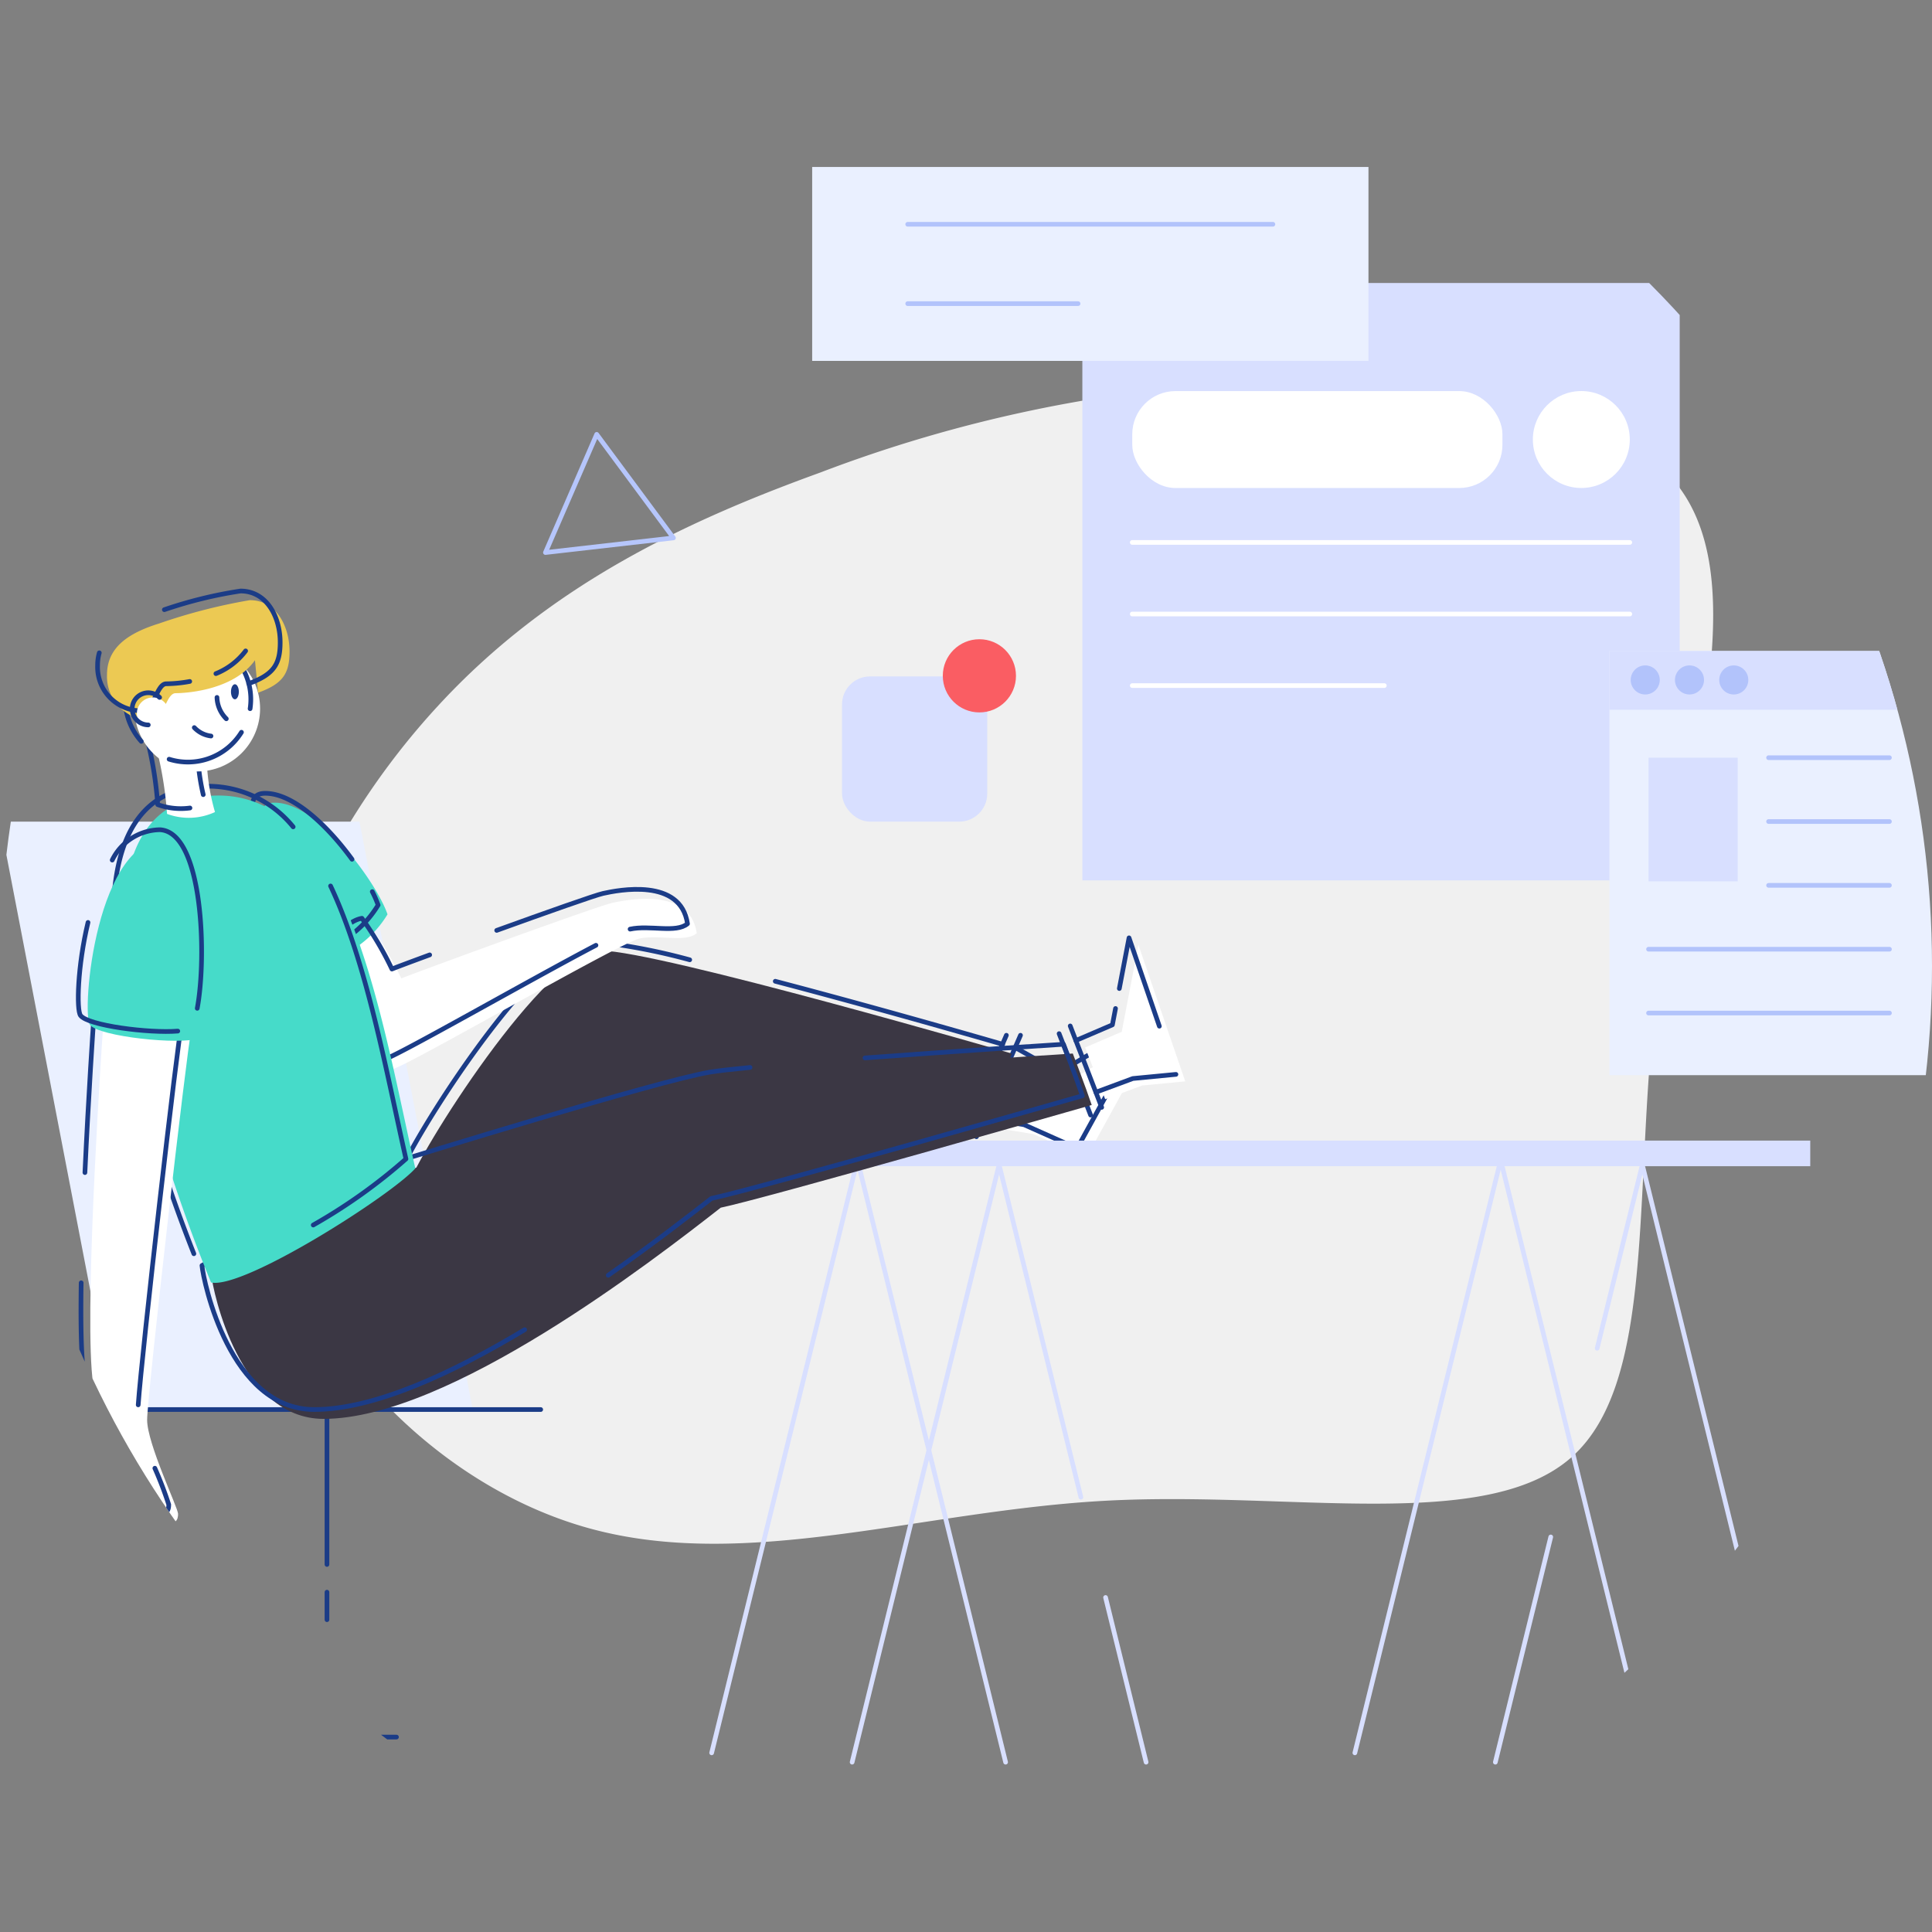 <svg xmlns="http://www.w3.org/2000/svg" xmlns:xlink="http://www.w3.org/1999/xlink" width="130" height="130" viewBox="0 0 130 130"><rect x="0" y="0" width="130" height="130" fill="#808080" stroke="none"/><defs><clipPath id="a"><circle cx="65" cy="65" r="65" transform="translate(1380 8857)" fill="#fff" stroke="#707070" stroke-width="1"/></clipPath></defs><g transform="translate(-1380 -8857)" clip-path="url(#a)"><g transform="translate(1380 8868.237)"><path d="M74.5,89.739c-12.431.652-24.177,4.779-34.8,1.875S19.61,78.739,17.817,67.671C16.023,56.636,21.865,44.507,29.435,36.3c7.536-8.209,16.814-12.5,25.783-15.75a94.19,94.19,0,0,1,28.835-6.065c11.208-.571,24.942.556,29.388,7.732s-.381,20.353-1.984,33.451.031,26.069-5.716,31.151S86.928,89.089,74.5,89.739Z" fill="#f0f0f0"/><path d="M66.483,64.588c.826.121,3.05.482,3.05.482L73.1,66.662l4.749-8.635-5.966,3.518-2.955-1.672" fill="#fff"/><path d="M31.807,83.608H7.619L0,44.05H24.188Z" fill="#eaf0ff"/><path d="M52.166,54.791c7.42,1.945,15.3,4.239,15.3,4.239-.515,1.112-2.284,5.222-2.284,5.222l-38.373,3.74c.6-2.113,9.25-15.888,13.02-15.888a41.145,41.145,0,0,1,6.58,1.242" fill="none" stroke="#1b3c87" stroke-linecap="round" stroke-linejoin="round" stroke-width="0.314"/><line x2="2.119" y2="5.479" transform="translate(71.265 58.314)" fill="none" stroke="#1b3c87" stroke-linecap="round" stroke-linejoin="round" stroke-width="0.314"/><line x1="2.966" y2="6.828" transform="translate(64.751 58.424)" fill="none" stroke="#1b3c87" stroke-linecap="round" stroke-linejoin="round" stroke-width="0.314"/><line x1="2.966" y2="6.828" transform="translate(65.701 58.424)" fill="none" stroke="#1b3c87" stroke-linecap="round" stroke-linejoin="round" stroke-width="0.314"/><line x2="2.119" y2="5.479" transform="translate(72.012 57.796)" fill="none" stroke="#1b3c87" stroke-linecap="round" stroke-linejoin="round" stroke-width="0.314"/><path d="M65.855,63.96c.826.121,3.05.482,3.05.482l3.572,1.592L77.226,57.4,71.26,60.917l-2.955-1.672" fill="none" stroke="#1b3c87" stroke-linecap="round" stroke-linejoin="round" stroke-width="0.314"/><rect width="77.984" height="1.724" transform="translate(43.824 65.511)" fill="#d8dfff"/><line y1="39.473" x2="9.71" transform="translate(47.885 67.235)" fill="none" stroke="#d8dfff" stroke-linecap="round" stroke-linejoin="round" stroke-width="0.314"/><line y1="40.021" x2="9.845" transform="translate(57.338 67.315)" fill="none" stroke="#d8dfff" stroke-linecap="round" stroke-linejoin="round" stroke-width="0.314"/><line x1="5.459" y1="22.194" transform="translate(67.273 67.315)" fill="none" stroke="#d8dfff" stroke-linecap="round" stroke-linejoin="round" stroke-width="0.314"/><line x1="2.727" y1="11.082" transform="translate(74.391 96.254)" fill="none" stroke="#d8dfff" stroke-linecap="round" stroke-linejoin="round" stroke-width="0.314"/><line x1="9.845" y1="40.021" transform="translate(57.82 67.315)" fill="none" stroke="#d8dfff" stroke-linecap="round" stroke-linejoin="round" stroke-width="0.314"/><line y1="39.473" x2="9.71" transform="translate(91.166 67.235)" fill="none" stroke="#d8dfff" stroke-linecap="round" stroke-linejoin="round" stroke-width="0.314"/><line y1="12.17" x2="2.995" transform="translate(107.47 67.315)" fill="none" stroke="#d8dfff" stroke-linecap="round" stroke-linejoin="round" stroke-width="0.314"/><line y1="15.155" x2="3.729" transform="translate(100.618 92.181)" fill="none" stroke="#d8dfff" stroke-linecap="round" stroke-linejoin="round" stroke-width="0.314"/><line x1="9.845" y1="40.021" transform="translate(110.553 67.315)" fill="none" stroke="#d8dfff" stroke-linecap="round" stroke-linejoin="round" stroke-width="0.314"/><line x1="9.845" y1="40.021" transform="translate(101.1 67.315)" fill="none" stroke="#d8dfff" stroke-linecap="round" stroke-linejoin="round" stroke-width="0.314"/><line x2="28.765" transform="translate(7.619 83.608)" fill="none" stroke="#1b3c87" stroke-linecap="round" stroke-linejoin="round" stroke-width="0.314"/><line y2="2.622" transform="translate(22.001 103.025)" fill="none" stroke="#1b3c87" stroke-linecap="round" stroke-linejoin="round" stroke-width="0.314"/><line y2="1.853" transform="translate(22.001 95.896)" fill="none" stroke="#1b3c87" stroke-linecap="round" stroke-linejoin="round" stroke-width="0.314"/><line y2="10.424" transform="translate(22.001 83.608)" fill="none" stroke="#1b3c87" stroke-linecap="round" stroke-linejoin="round" stroke-width="0.314"/><line x2="9.354" transform="translate(17.324 105.647)" fill="none" stroke="#1b3c87" stroke-linecap="round" stroke-linejoin="round" stroke-width="0.314"/><rect width="40.194" height="40.194" transform="translate(72.829 7.807)" fill="#d8dfff"/><rect width="24.909" height="6.522" rx="2.908" transform="translate(76.187 15.078)" fill="#fff"/><circle cx="3.261" cy="3.261" r="3.261" transform="translate(103.143 15.076)" fill="#fff"/><line x2="33.478" transform="translate(76.187 25.262)" fill="none" stroke="#fff" stroke-linecap="round" stroke-linejoin="round" stroke-width="0.314"/><line x2="33.478" transform="translate(76.187 30.079)" fill="none" stroke="#fff" stroke-linecap="round" stroke-linejoin="round" stroke-width="0.314"/><line x2="16.962" transform="translate(76.187 34.895)" fill="none" stroke="#fff" stroke-linecap="round" stroke-linejoin="round" stroke-width="0.314"/><rect width="9.771" height="9.771" rx="1.884" transform="translate(56.658 34.278)" fill="#d8dfff"/><circle cx="2.462" cy="2.462" r="2.462" transform="translate(63.439 31.776)" fill="#fa5d63"/><rect width="37.432" height="13.048" transform="translate(54.649)" fill="#eaf0ff"/><line x2="24.574" transform="translate(61.077 3.854)" fill="none" stroke="#b2c3fb" stroke-linecap="round" stroke-linejoin="round" stroke-width="0.314"/><line x2="11.464" transform="translate(61.077 9.194)" fill="none" stroke="#b2c3fb" stroke-linecap="round" stroke-linejoin="round" stroke-width="0.314"/><path d="M40.15,17.989,36.7,25.942l8.614-.984Z" fill="none" stroke="#b6c6fc" stroke-linecap="round" stroke-linejoin="round" stroke-width="0.314"/><rect width="3.693" height="7.281" transform="translate(119.101 15.854) rotate(-76.4)" fill="none" stroke="#b6c6fc" stroke-linecap="round" stroke-linejoin="round" stroke-width="0.314"/><path d="M14.219,74.546c.1,1.069,1.884,9.69,7.553,9.69,8.428,0,22.15-10.638,26.725-14.211,2.923-.6,24.962-6.908,24.962-6.908-.407-1.218-1.273-3.465-1.273-3.465s-20.2,1.28-23.785,1.876-20.356,5.809-21.169,6.043S14.219,74.546,14.219,74.546Z" fill="#3b3744"/><path d="M27.44,68.62c.6-2.113,9.25-15.888,13.02-15.888S68.09,59.657,68.09,59.657c-.515,1.112-2.284,5.222-2.284,5.222Z" fill="#3b3744"/><path d="M50.469,60.589c-1.2.116-2.148.225-2.7.314-3.579.6-20.356,5.809-21.169,6.043s-13.01,6.971-13.01,6.971c.1,1.069,1.884,9.69,7.553,9.69,4.035,0,9.283-2.438,14.161-5.372" fill="none" stroke="#1b3c87" stroke-linecap="round" stroke-linejoin="round" stroke-width="0.314"/><path d="M40.926,74.573c2.959-2.068,5.443-4,6.944-5.171,2.923-.6,24.962-6.908,24.962-6.908-.407-1.218-1.273-3.465-1.273-3.465s-6.908.438-13.357.92" fill="none" stroke="#1b3c87" stroke-linecap="round" stroke-linejoin="round" stroke-width="0.314"/><path d="M24.984,51.18A21.954,21.954,0,0,1,27,54.6c1.3-.524,13.188-4.867,14.2-5.084s5.233-1.072,5.682,2.041c-.772.648-2.542.074-3.862.361s-15.552,8.541-16.55,8.762-6.7-1.57-6.7-1.57S22.45,51.6,24.984,51.18Z" fill="#fff"/><path d="M18.475,42.773c3,0,6.878,5.4,7.6,7.514a7.1,7.1,0,0,1-2.465,2.443C23.135,52.852,15.026,42.773,18.475,42.773Z" fill="#46dbc9"/><path d="M25.05,48.76a7.12,7.12,0,0,1,.394.9A7.1,7.1,0,0,1,22.979,52.1c-.473.122-8.581-9.957-5.132-9.957,1.942,0,4.256,2.267,5.839,4.438" fill="none" stroke="#1b3c87" stroke-linecap="round" stroke-linejoin="round" stroke-width="0.314"/><path d="M40.1,52.369c-4.415,2.313-13.47,7.5-14.255,7.679-.992.22-6.7-1.57-6.7-1.57s2.669-7.5,5.208-7.925a21.954,21.954,0,0,1,2.019,3.415c.314-.129,1.269-.485,2.539-.953" fill="none" stroke="#1b3c87" stroke-linecap="round" stroke-linejoin="round" stroke-width="0.314"/><path d="M33.421,51.367c3.316-1.2,6.639-2.374,7.157-2.487,1.022-.225,5.233-1.072,5.682,2.041-.772.648-2.542.074-3.862.361" fill="none" stroke="#1b3c87" stroke-linecap="round" stroke-linejoin="round" stroke-width="0.314"/><path d="M18.839,43.645c5.338,3.854,7.175,15.166,9.106,23.736C26.323,69.2,16.373,75.545,14.2,75.056c-4.84-11.775-10.756-32.763.485-32.763a6.944,6.944,0,0,1,4.156,1.352" fill="#46dbc9"/><path d="M13.045,73.125c-4.724-11.949-9.828-31.46,1.009-31.46A7.384,7.384,0,0,1,19.726,44.4" fill="none" stroke="#1b3c87" stroke-linecap="round" stroke-linejoin="round" stroke-width="0.314"/><path d="M22.243,48.378c2.446,5.181,3.736,12.436,5.073,18.368a36.843,36.843,0,0,1-6.239,4.446" fill="none" stroke="#1b3c87" stroke-linecap="round" stroke-linejoin="round" stroke-width="0.314"/><path d="M6.938,57.82c-.077,1.135-1.185,17.394-.771,23.1.195,2.686,1.046,4.6,1.063,5.523.066,3.266,2.647,4.923,3.642,4.923s1.11-.341,1.11-.739S9.9,85.9,9.9,84.307s2.655-24.783,2.959-26.149S6.938,57.82,6.938,57.82Z" fill="#fff"/><path d="M9.3,83.294c.237-3.443,2.644-24.466,2.941-25.765.314-1.366-5.927-.338-5.927-.338-.041.592-.361,5.3-.6,10.472" fill="none" stroke="#1b3c87" stroke-linecap="round" stroke-linejoin="round" stroke-width="0.314"/><path d="M5.462,75.081c-.033,2.08-.017,3.917.077,5.212.195,2.686,1.046,4.6,1.063,5.523.066,3.266,2.647,4.923,3.642,4.923s1.11-.341,1.11-.739a25.063,25.063,0,0,0-.934-2.444" fill="none" stroke="#1b3c87" stroke-linecap="round" stroke-linejoin="round" stroke-width="0.314"/><path d="M11.388,45.215c3.594.187,3.123,12.943,1.961,13.412s-6.724-.11-7.3-.912S6.449,44.963,11.388,45.215Z" fill="#46dbc9"/><path d="M10.351,38.448a25.045,25.045,0,0,1,.889,5.08,4.194,4.194,0,0,0,3.226-.124,14.106,14.106,0,0,1-.562-3.933C13.925,38.236,10.351,38.448,10.351,38.448Z" fill="#fff"/><path d="M13.676,42.232a15.243,15.243,0,0,1-.4-3.385c.022-1.237-3.553-1.024-3.553-1.024a25.045,25.045,0,0,1,.889,5.08,4.6,4.6,0,0,0,2.17.228" fill="none" stroke="#1b3c87" stroke-linecap="round" stroke-linejoin="round" stroke-width="0.314"/><circle cx="4.226" cy="4.226" r="4.226" transform="translate(9.049 32.22)" fill="#fff"/><path d="M16.247,38.035a4.239,4.239,0,0,1-4.867,1.813" fill="none" stroke="#1b3c87" stroke-linecap="round" stroke-linejoin="round" stroke-width="0.314"/><path d="M9.508,38.648a4.226,4.226,0,1,1,7.368-2.826,4.363,4.363,0,0,1-.047.628" fill="none" stroke="#1b3c87" stroke-linecap="round" stroke-linejoin="round" stroke-width="0.314"/><path d="M17.156,33.189c-1.454,2.041-4.688,2.217-5.338,2.217s-.8,1.818-1.641,1.818A2.943,2.943,0,0,1,7.2,34.17c0-1.854,1.454-2.816,3.507-3.454a38.171,38.171,0,0,1,6.106-1.57c1.763,0,2.669,1.744,2.669,3.454,0,1.471-.433,2.168-2.116,2.774" fill="#ecc953"/><path d="M11.059,29.787a29.524,29.524,0,0,1,5.124-1.256c1.763,0,2.669,1.744,2.669,3.454,0,1.471-.433,2.168-2.116,2.774" fill="none" stroke="#1b3c87" stroke-linecap="round" stroke-linejoin="round" stroke-width="0.314"/><path d="M12.767,34.616a9.263,9.263,0,0,1-1.581.157c-.655,0-.8,1.818-1.636,1.818a2.943,2.943,0,0,1-2.983-3.054,3.024,3.024,0,0,1,.115-.848" fill="none" stroke="#1b3c87" stroke-linecap="round" stroke-linejoin="round" stroke-width="0.314"/><path d="M16.528,32.561a4.7,4.7,0,0,1-2,1.529" fill="none" stroke="#1b3c87" stroke-linecap="round" stroke-linejoin="round" stroke-width="0.314"/><circle cx="1.082" cy="1.082" r="1.082" transform="translate(9.209 35.691)" fill="#fff"/><path d="M9.977,37.541a1.082,1.082,0,1,1,.763-1.849" fill="none" stroke="#1b3c87" stroke-linecap="round" stroke-linejoin="round" stroke-width="0.314"/><path d="M11.963,58.143c-1.918.157-6.051-.369-6.547-1.053-.278-.385-.2-3.327.506-6.259" fill="none" stroke="#1b3c87" stroke-linecap="round" stroke-linejoin="round" stroke-width="0.314"/><path d="M7.551,46.635a3.635,3.635,0,0,1,3.209-2.041c2.92.157,3.157,8.6,2.512,12.016" fill="none" stroke="#1b3c87" stroke-linecap="round" stroke-linejoin="round" stroke-width="0.314"/><path d="M74.366,62.727l2.488-.923,2.9-.279L76.6,52.339,75.479,58.19l-2.46,1.055" fill="#fff"/><path d="M75.061,56.622l-.21,1.1-2.46,1.055" fill="none" stroke="#1b3c87" stroke-linecap="round" stroke-linejoin="round" stroke-width="0.314"/><path d="M78.011,57.814,75.97,51.868l-.653,3.412" fill="none" stroke="#1b3c87" stroke-linecap="round" stroke-linejoin="round" stroke-width="0.314"/><path d="M73.738,62.257l2.488-.923,2.9-.279" fill="none" stroke="#1b3c87" stroke-linecap="round" stroke-linejoin="round" stroke-width="0.314"/><path d="M14.6,35.691a2.119,2.119,0,0,0,.628,1.437" fill="none" stroke="#1b3c87" stroke-linecap="round" stroke-linejoin="round" stroke-width="0.314"/><ellipse cx="0.265" cy="0.507" rx="0.265" ry="0.507" transform="translate(15.541 34.804)" fill="#1b3c87"/><path d="M13.073,37.721a1.845,1.845,0,0,0,1.124.568" fill="none" stroke="#1b3c87" stroke-linecap="round" stroke-linejoin="round" stroke-width="0.314"/><rect width="21.705" height="28.543" transform="translate(108.295 32.567)" fill="#eaf0ff"/><rect width="21.705" height="3.953" transform="translate(108.295 32.567)" fill="#d8dfff"/><circle cx="0.978" cy="0.978" r="0.978" transform="translate(109.726 33.537)" fill="#b2c3fb"/><circle cx="0.978" cy="0.978" r="0.978" transform="translate(112.704 33.537)" fill="#b2c3fb"/><circle cx="0.978" cy="0.978" r="0.978" transform="translate(115.684 33.537)" fill="#b2c3fb"/><rect width="5.997" height="8.321" transform="translate(110.927 39.747)" fill="#d8dfff"/><line x2="8.132" transform="translate(119.004 39.747)" fill="none" stroke="#b2c3fb" stroke-linecap="round" stroke-linejoin="round" stroke-width="0.314"/><line x2="16.21" transform="translate(110.927 52.633)" fill="none" stroke="#b2c3fb" stroke-linecap="round" stroke-linejoin="round" stroke-width="0.314"/><line x2="16.21" transform="translate(110.927 56.928)" fill="none" stroke="#b2c3fb" stroke-linecap="round" stroke-linejoin="round" stroke-width="0.314"/><line x2="8.132" transform="translate(119.004 44.042)" fill="none" stroke="#b2c3fb" stroke-linecap="round" stroke-linejoin="round" stroke-width="0.314"/><line x2="8.132" transform="translate(119.004 48.337)" fill="none" stroke="#b2c3fb" stroke-linecap="round" stroke-linejoin="round" stroke-width="0.314"/></g></g></svg>